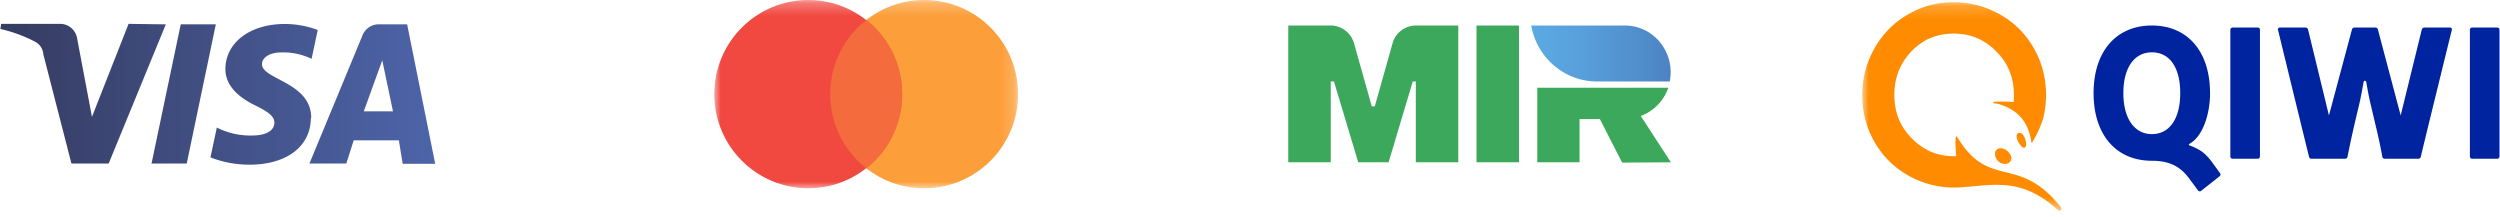 <svg xmlns="http://www.w3.org/2000/svg" xmlns:xlink="http://www.w3.org/1999/xlink" width="196" height="17" viewBox="0 0 196 17">
    <defs>
        <path id="a" d="M14.82.24H.088V15H14.82z"/>
        <path id="c" d="M14.732.24H.002V15h14.731z"/>
        <linearGradient id="e" x1="0%" x2="100.141%" y1="50.052%" y2="50.052%">
            <stop offset="0%" stop-color="#5BAAE3"/>
            <stop offset="33%" stop-color="#58A1DC"/>
            <stop offset="87%" stop-color="#4F89C8"/>
            <stop offset="100%" stop-color="#4C82C3"/>
        </linearGradient>
        <linearGradient id="f" x1="0%" x2="100.088%" y1="49.909%" y2="49.909%">
            <stop offset="0%" stop-color="#363C61"/>
            <stop offset="100%" stop-color="#4D64A9"/>
        </linearGradient>
        <path id="g" d="M.012 16.499H57V.176H.012z"/>
    </defs>
    <g fill="none" fill-rule="evenodd">
        <g transform="translate(65 -.24)">
            <mask id="b" fill="#fff">
                <use xlink:href="#a"/>
            </mask>
            <path fill="#FC9F3A" fill-rule="nonzero" d="M14.82 7.62c0 4.076-3.298 7.38-7.366 7.38S.088 11.696.088 7.62C.088 3.544 3.386.24 7.454.24s7.366 3.304 7.366 7.38z" mask="url(#b)"/>
        </g>
        <g transform="translate(56 -.24)">
            <mask id="d" fill="#fff">
                <use xlink:href="#c"/>
            </mask>
            <path fill="#F14840" fill-rule="nonzero" d="M14.732 7.62c0 4.076-3.297 7.38-7.365 7.38S0 11.696 0 7.62C0 3.544 3.3.24 7.367.24c4.067 0 7.365 3.304 7.365 7.38z" mask="url(#d)"/>
        </g>
        <path fill="#F46B3E" fill-rule="nonzero" d="M67.91 1.57a7.37 7.37 0 0 0-2.822 5.81 7.372 7.372 0 0 0 2.822 5.81 7.372 7.372 0 0 0 2.822-5.81 7.37 7.37 0 0 0-2.822-5.81"/>
        <g fill-rule="nonzero">
            <path fill="#3CA85B" d="M107.784 8.334h-.238l-1.388-4.927A1.91 1.91 0 0 0 104.327 2H101v10.72h3.331V6.386h.251l1.903 6.334h2.382l1.894-6.334H111v6.334h3.33V2h-3.326a1.91 1.91 0 0 0-1.831 1.407l-1.388 4.927z"/>
            <path fill="url(#e)" d="M26.418 0h-7.375c.459 2.536 2.616 4.379 5.136 4.386h5.731a3.731 3.731 0 0 0-.735-3.036A3.551 3.551 0 0 0 26.418 0z" transform="translate(101 2)"/>
            <path fill="#3CA85B" d="M115.758 2h3.331v10.72h-3.331zM131 12.725l-2.364-3.63a3.626 3.626 0 0 0 2.158-2.218h-10.272v5.843h3.314V9.333h1.594l1.746 3.415 3.824-.023z"/>
        </g>
        <g fill="url(#f)" fill-rule="nonzero" transform="translate(0 1)">
            <path d="M13 .91L8.52 11.82H5.6L3.4 3.27a1.21 1.21 0 0 0-.65-1 11.44 11.44 0 0 0-2.72-1l.06-.4h4.69a1.36 1.36 0 0 1 1.27 1.16l1.16 6.13L10.08.87 13 .91zm11.4 7.33c0-2.81-3.89-3-3.86-4.22 0-.38.37-.79 1.17-.89a5.2 5.2 0 0 1 2.72.48l.48-2.26a7.41 7.41 0 0 0-2.58-.47c-2.72 0-4.64 1.45-4.66 3.52 0 1.53 1.37 2.39 2.41 2.9 1.04.51 1.43.86 1.43 1.32 0 .72-.86 1-1.65 1A5.77 5.77 0 0 1 17 9l-.5 2.34a8.35 8.35 0 0 0 3.07.57c2.9 0 4.79-1.43 4.8-3.65l.03-.02zm7.17 3.6h2.55L31.92.91h-2.35a1.38 1.38 0 0 0-1.17.91l-4.14 10h2.89l.58-1.82h3.54l.3 1.84zm-3.05-4.11l1.45-4 .84 4h-2.29zM16.92.91l-2.28 10.91h-2.76L14.17.91h2.75z"/>
        </g>
        <g transform="translate(146)">
            <mask id="h" fill="#fff">
                <use xlink:href="#g"/>
            </mask>
            <path fill="#0023A0" d="M31.181 12.256c0 .115-.072.188-.187.188h-1.949c-.115 0-.186-.073-.186-.188V2.348c0-.116.071-.189.186-.189h1.95c.114 0 .186.073.186.19v9.907zm11.032-3.204l1.655-6.733c.029-.102.1-.16.215-.16h1.978c.129 0 .2.087.158.203 0 0-2.193 8.905-2.423 9.908-.026.114-.086.174-.2.174h-2.623c-.116 0-.187-.058-.202-.174a38.906 38.906 0 0 0-.516-2.408l-.444-1.885c-.086-.378-.2-.987-.287-1.495-.028-.203-.2-.203-.23 0a35.15 35.15 0 0 1-.286 1.495l-.444 1.885a87.148 87.148 0 0 0-.516 2.408c-.015.116-.086.174-.2.174h-2.624c-.115 0-.173-.06-.201-.174-.254-1.003-2.423-9.908-2.423-9.908-.043-.116.03-.203.158-.203h1.978c.115 0 .186.058.216.16l1.637 6.733 1.803-6.733c.028-.102.1-.16.2-.16h1.634c.101 0 .173.058.202.16l1.785 6.733zm7.748 3.204c0 .115-.072.188-.187.188h-1.949c-.114 0-.186-.073-.186-.188V2.348c0-.116.072-.189.186-.189h1.95c.114 0 .186.073.186.19v9.907zm-23.382 2.698c-.086.072-.186.057-.258-.03l-.688-.928c-.63-.856-1.434-1.392-2.925-1.392-2.81 0-4.572-2.046-4.572-5.295C18.136 4.045 19.899 2 22.708 2c2.81 0 4.56 2.045 4.56 5.309 0 1.654-.575 3.336-1.535 3.917-.172.101-.172.145 0 .203.832.304 1.219.667 1.663 1.247l.645.885c.072.088.057.188-.029.261l-1.433 1.132zm-3.87-4.44c1.39 0 2.221-1.218 2.221-3.205 0-2.03-.831-3.206-2.222-3.206-1.361 0-2.236 1.175-2.236 3.206 0 1.987.875 3.206 2.236 3.206z" mask="url(#h)"/>
            <path fill="#FF8C00" d="M12.436 10.436c-.14-.041-.246-.01-.298.086-.079.145-.02.433.138.684.161.253.297.382.406.382.038 0 .071-.016.097-.046.06-.07.08-.217.055-.403-.026-.19-.14-.58-.398-.703m-1.588 1.186a.42.42 0 0 0-.337.143c-.19.236-.105.651.185.907a.752.752 0 0 0 .487.179.515.515 0 0 0 .428-.194c.169-.23.072-.553-.247-.826a.807.807 0 0 0-.516-.209m4.72 4.614c-1.436-1.801-2.667-2.296-3.804-2.603-.16-.043-.317-.083-.474-.122l-.061-.015c-.956-.237-1.856-.468-2.77-1.407l-.037-.038c-.25-.262-.5-.578-.754-.96a9.04 9.04 0 0 1-.205-.324c-.194-.32-.178.473-.104 1.428 0 .016.002.031.003.047-.06.002-.121.004-.183.004-1.285 0-2.36-.455-3.286-1.392-.926-.937-1.375-2.05-1.375-3.405 0-1.357.437-2.475 1.337-3.419.896-.938 1.983-1.395 3.324-1.395 1.31 0 2.398.456 3.33 1.393.931.937 1.384 2.065 1.384 3.448 0 .178-.008.35-.023.52l-.046-.003c-.797-.05-1.49-.04-1.538.008-.115.116.205.1.348.139.234.064.451.141.653.231.158.07.306.15.445.236l.042.026c.847.543 1.327 1.385 1.482 2.494.006.044.033.105.08.025.444-.753.682-1.34.81-1.755l.006.003a7.73 7.73 0 0 0 .115-.488c.095-.48.143-.974.143-1.48 0-1.31-.323-2.542-.963-3.66a6.985 6.985 0 0 0-2.649-2.642A7.34 7.34 0 0 0 7.127.176a6.984 6.984 0 0 0-3.563.965A7.029 7.029 0 0 0 .953 3.802 7.377 7.377 0 0 0 0 7.467c0 1.31.32 2.539.954 3.65a6.94 6.94 0 0 0 2.641 2.635 7.252 7.252 0 0 0 3.627.953c.275 0 .546-.015.814-.044a66.136 66.136 0 0 0 .66-.056c.759-.067 1.484-.138 2.214-.107 1.374.058 2.764.477 4.417 1.958.165.149.387-.037.241-.22" mask="url(#h)"/>
        </g>
    </g>
</svg>
